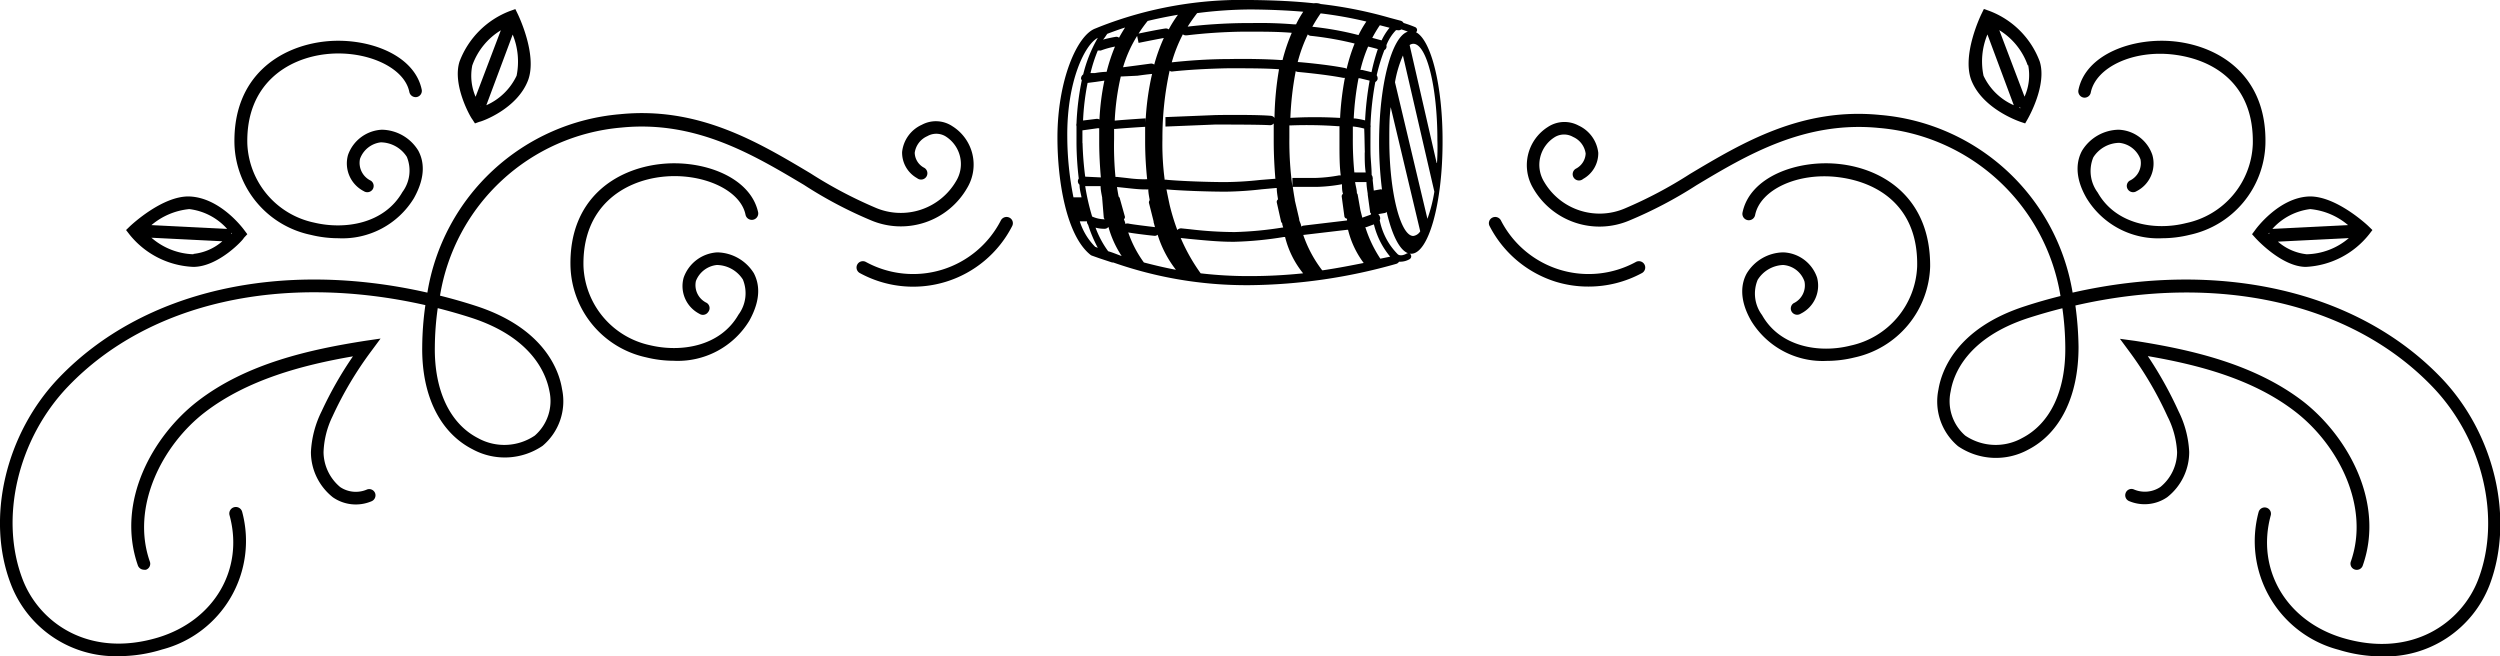<svg viewBox="0 0 198.12 51.99" fill="currentColor"><defs><style>.cls-1{fill:#f37f20}</style></defs><g id="Layer_2" data-name="Layer 2"><g id="Layer_1-2" data-name="Layer 1"><g id="Title_top" data-name="Title top"><path d="M193.45 29.93c-6.65-6.92-17.59-9.38-29.2-6.74A16.89 16.89 0 00149 9.11c-6.21-.62-10.92 2.2-15.08 4.68a34.19 34.19 0 01-5.16 2.73 5.09 5.09 0 01-6.39-2.11 2.58 2.58 0 01.87-3.56 1.42 1.42 0 011.42 0 1.69 1.69 0 011 1.32 1.42 1.42 0 01-.74 1.18.5.5 0 10.54.83 2.33 2.33 0 001.2-2.07 2.71 2.71 0 00-1.56-2.16 2.37 2.37 0 00-2.43.11 3.58 3.58 0 00-1.18 4.84 6.06 6.06 0 007.62 2.58 34 34 0 005.33-2.8c4-2.4 8.59-5.12 14.46-4.54a15.92 15.92 0 0114.39 13.32c-.92.23-1.84.49-2.76.79-5.55 1.77-6.68 5.21-6.91 6.61a4.63 4.63 0 001.55 4.5 5.33 5.33 0 005.55.28c2.57-1.32 4-4.28 4-8.13a26.33 26.33 0 00-.25-3.3c11.28-2.59 21.89-.24 28.3 6.44 4 4.16 5.48 10.46 3.61 15.31-1.31 3.38-5.23 6.25-10.77 4.58-4.44-1.35-6.82-5.42-5.66-9.69a.5.5 0 00-.35-.62.5.5 0 00-.61.35 8.89 8.89 0 006.33 10.91 11.69 11.69 0 003.43.53 8.86 8.86 0 008.56-5.7c1.96-5.23.39-11.96-3.86-16.39zm-33.21 4.79a4.31 4.31 0 01-4.5-.2 3.62 3.62 0 01-1.15-3.52c.2-1.22 1.2-4.21 6.22-5.82.88-.28 1.75-.53 2.63-.75a22.93 22.93 0 01.23 3.07c.04 3.5-1.21 6.08-3.43 7.22z" class="cls-1"/><path d="M170.21 28.22c4 .69 8.35 1.81 11.72 4.43s5.9 7.48 4.37 11.85a.49.49 0 00.3.63.5.5 0 00.64-.3c1.77-5-1.19-10.25-4.7-13-3.89-3-8.94-4.13-13.36-4.82l-1.18-.16.74 1a28.33 28.33 0 013.03 5.15 7 7 0 01.76 2.83 3.59 3.59 0 01-1.32 2.76 2.21 2.21 0 01-2.12.19.49.49 0 00-.64.3.5.5 0 00.3.64 3.16 3.16 0 003-.32 4.55 4.55 0 001.74-3.58 8.06 8.06 0 00-.85-3.24 30.62 30.62 0 00-2.43-4.36zM145.78 13c-3.33-.37-7.11 1-7.69 3.85a.5.5 0 001 .19c.4-2 3.36-3.4 6.59-3s6.36 2.39 6.25 7.1a6.69 6.69 0 01-5.29 6.25c-2.45.62-5.58.11-7-2.42a2.85 2.85 0 01-.35-2.79 2.49 2.49 0 012.02-1.18 1.93 1.93 0 011.69 1.3 1.56 1.56 0 01-.86 1.73.5.5 0 00-.14.69.51.51 0 00.7.14A2.48 2.48 0 00144 22a2.94 2.94 0 00-2.68-2 3.45 3.45 0 00-2.89 1.66c-.41.73-.67 2 .35 3.77a6.64 6.64 0 006 3.17 9.17 9.17 0 002.18-.27 7.61 7.61 0 006-7.2c.04-5.4-3.65-7.74-7.18-8.13zM168.77 14.32a.49.49 0 00-.14.69.5.5 0 00.69.14 2.46 2.46 0 001.25-2.87 2.94 2.94 0 00-2.67-2 3.47 3.47 0 00-2.9 1.66c-.4.73-.67 2 .36 3.77a6.63 6.63 0 006 3.17 9.15 9.15 0 002.17-.27 7.6 7.6 0 006-7.2c.13-5.38-3.6-7.72-7.14-8.12-3.33-.37-7.11 1-7.68 3.85a.51.51 0 00.39.59.5.5 0 00.59-.4c.41-2 3.36-3.4 6.59-3s6.36 2.39 6.25 7.1a6.66 6.66 0 01-5.29 6.25c-2.45.62-5.57.11-7-2.42a2.85 2.85 0 01-.35-2.79 2.48 2.48 0 012.06-1.15 2 2 0 011.68 1.31 1.54 1.54 0 01-.86 1.69zM178.71 18.24l-.24.32.27.3c.09.1 2.1 2.29 4 2.29a6.83 6.83 0 005-2.57l.27-.35-.32-.31c-.1-.1-2.59-2.42-4.71-2.35-2.39.1-4.2 2.56-4.27 2.67zm4.09 1.91a4.16 4.16 0 01-2.28-1l5.62-.28a5.32 5.32 0 01-3.34 1.28zm.28-3.58a5.41 5.41 0 013 1.27l-6 .3a4.83 4.83 0 013-1.57zm-3.25 1.87v.11l-.06-.05zM160.1 9.65l.39.13.2-.35c.06-.11 1.55-2.7.95-4.57a6.84 6.84 0 00-4-4l-.42-.15-.2.41c-.06.13-1.54 3.2-.81 5.2.88 2.31 3.79 3.29 3.89 3.33zm-.1-1.14h.1v.08zm.73-3.34a4.14 4.14 0 01-.29 2.49l-2-5.27a5.35 5.35 0 012.25 2.78zm-3.23-2.44l2.09 5.61a4.75 4.75 0 01-2.4-2.34 5.57 5.57 0 01.31-3.27zM76.66 14.87A3.59 3.59 0 0075.47 10a2.35 2.35 0 00-2.42-.11 2.67 2.67 0 00-1.56 2.16 2.32 2.32 0 001.19 2.07.5.5 0 10.55-.83 1.38 1.38 0 01-.74-1.18 1.69 1.69 0 011-1.32 1.42 1.42 0 011.42 0 2.59 2.59 0 01.86 3.56 5.07 5.07 0 01-6.39 2.11 34.67 34.67 0 01-5.16-2.73c-4.16-2.48-8.87-5.3-15.08-4.68a16.91 16.91 0 00-15.27 14.14c-11.6-2.64-22.54-.19-29.19 6.74C.43 34.36-1.14 41.09.86 46.29A8.88 8.88 0 009.42 52a11.64 11.64 0 003.43-.53 8.89 8.89 0 006.34-10.91.5.5 0 00-1 .27c1.17 4.27-1.21 8.34-5.66 9.69C7 52.18 3.1 49.31 1.8 45.93c-1.87-4.85-.39-11.15 3.6-15.31 6.41-6.68 17-9 28.31-6.44a24.57 24.57 0 00-.25 3.3c-.05 3.85 1.4 6.81 4 8.13a5.33 5.33 0 005.54-.28 4.62 4.62 0 001.54-4.5c-.22-1.4-1.36-4.84-6.9-6.61-.93-.3-1.85-.56-2.77-.79a15.94 15.94 0 0114.37-13.32c5.88-.59 10.44 2.14 14.47 4.54a33.44 33.44 0 005.29 2.8 6.06 6.06 0 007.66-2.58zm-39.35 10.3c5 1.61 6 4.61 6.23 5.82a3.63 3.63 0 01-1.16 3.53 4.31 4.31 0 01-4.5.2c-2.22-1.14-3.47-3.77-3.42-7.23a22.93 22.93 0 01.23-3.07c.87.22 1.75.47 2.62.75z" class="cls-1"/><path d="M29.42 27.83l.74-1L29 27c-4.43.69-9.48 1.8-13.37 4.82-3.5 2.72-6.47 7.93-4.7 13a.52.52 0 00.48.33.45.45 0 00.16 0 .5.5 0 00.31-.63c-1.54-4.37 1-9.27 4.36-11.85s7.73-3.74 11.73-4.43a29.73 29.73 0 00-2.48 4.35 8.11 8.11 0 00-.85 3.24 4.58 4.58 0 001.74 3.58 3.19 3.19 0 003.05.32.51.51 0 00.3-.64.5.5 0 00-.64-.3 2.23 2.23 0 01-2.13-.19 3.66 3.66 0 01-1.32-2.76 7 7 0 01.71-2.84 28.56 28.56 0 013.07-5.17zM56.85 20a3 3 0 00-2.67 2 2.47 2.47 0 001.25 2.87.5.5 0 00.69-.14A.49.49 0 0056 24a1.55 1.55 0 01-.85-1.73A2 2 0 0156.81 21a2.49 2.49 0 012.06 1.15 2.85 2.85 0 01-.35 2.79c-1.45 2.53-4.57 3-7 2.42a6.68 6.68 0 01-5.28-6.25c-.11-4.71 3.15-6.76 6.25-7.1s6.18 1 6.59 3a.5.5 0 001-.19c-.62-2.82-4.41-4.19-7.73-3.82-3.54.39-7.27 2.73-7.14 8.12a7.61 7.61 0 006 7.2 9.15 9.15 0 002.17.27 6.63 6.63 0 006-3.17c1-1.8.76-3 .36-3.77A3.49 3.49 0 0056.85 20zM24.62 18.61a9.17 9.17 0 002.18.27 6.64 6.64 0 006-3.17c1-1.79.76-3 .35-3.77a3.45 3.45 0 00-2.89-1.66 3 3 0 00-2.68 2 2.47 2.47 0 001.25 2.87.51.51 0 00.7-.14.5.5 0 00-.14-.69 1.56 1.56 0 01-.86-1.73 2 2 0 011.65-1.31 2.49 2.49 0 012.06 1.15 2.85 2.85 0 01-.35 2.79c-1.45 2.53-4.58 3-7 2.42a6.67 6.67 0 01-5.29-6.25c-.11-4.71 3.16-6.76 6.25-7.1s6.19 1 6.59 3a.51.51 0 00.59.4.5.5 0 00.39-.59c-.59-2.84-4.42-4.18-7.7-3.81-3.53.4-7.26 2.74-7.14 8.12a7.6 7.6 0 006.04 7.2zM15.32 21.15c2 0 4-2.19 4-2.29l.28-.3-.24-.32c-.08-.11-1.89-2.57-4.34-2.67-2.13-.07-4.6 2.25-4.71 2.35l-.32.31.27.35a6.85 6.85 0 005.06 2.57zm0-1A5.33 5.33 0 0112 18.84l5.62.28a4.13 4.13 0 01-2.28 1zm3-1.6v-.11l.05.06zm-.32-.41l-6-.3a5.45 5.45 0 013-1.27 4.8 4.8 0 013 1.57zM37.64 9.78l.36-.13c.12 0 3-1 3.86-3.32.72-2-.76-5.07-.82-5.2l-.2-.41-.42.15a6.89 6.89 0 00-4 4c-.6 1.87.89 4.46 1 4.57zm.42-1.31h.11-.07s-.03.03-.04 0zM40.94 6a4.8 4.8 0 01-2.4 2.34l2.09-5.6A5.65 5.65 0 0140.94 6zm-3.51-.82a5.36 5.36 0 012.26-2.78l-2 5.27a4.22 4.22 0 01-.26-2.5zM80 17.25a.51.51 0 00-.68.21 7.81 7.81 0 01-10.7 3.3.5.5 0 00-.48.88 8.81 8.81 0 0012.07-3.72.49.49 0 00-.21-.67zM129.64 20.76a7.81 7.81 0 01-10.7-3.3.51.51 0 00-.68-.21.49.49 0 00-.21.67 8.87 8.87 0 005.25 4.41 8.73 8.73 0 002.59.38 8.86 8.86 0 004.23-1.07.5.5 0 10-.48-.88zM112.21 2.55a.16.16 0 00.07-.07.25.25 0 00-.13-.33 9.09 9.09 0 00-.92-.33.37.37 0 00-.24-.18l-.86-.23a33.5 33.5 0 00-5.46-1.09 1.09 1.09 0 00-.55-.06c-1.39-.15-3-.24-5-.26a30.84 30.84 0 00-12 2.13l-.32.13c-1.46.54-3 4.15-3 8.64 0 3.49.72 7.76 2.6 9.28a.41.41 0 00.11.07l.62.22 1 .33a.32.32 0 00.09 0 31.83 31.83 0 0010.66 1.8H99a43.91 43.91 0 0011.65-1.69.38.38 0 00.22-.17h.13a1.46 1.46 0 00.72-.21.26.26 0 00.08-.35.26.26 0 00-.34-.08c-.11.07-.47.23-.69.05a5.28 5.28 0 01-1.43-2.7.34.34 0 000-.31.35.35 0 00-.12-.17l.52-.09a.26.26 0 00.15-.09c.46 2 1.16 3.32 1.94 3.32 1.38 0 2.49-4 2.49-8.85.02-4.42-.9-8.09-2.11-8.71zm.91 14.79l-2.57-10.82a8.88 8.88 0 01.63-2.12l2.49 10.79a11.72 11.72 0 01-.55 2.15zm-3-15.14a4.67 4.67 0 00-.63 1l-.74-.2a10.77 10.77 0 01.6-1l.58.15zm-1.54 14.62s0 .05.05.08 0 .07 0 .11l-.67.24-.15-.59-.22-1.25a.33.33 0 00-.06-.1c0-.29-.1-.57-.14-.88h.9c0 .31.06.63.1.92v.08zm.81 3.68a9.86 9.86 0 01-1.19-2.5h.08l.6-.22a6.25 6.25 0 001.29 2.56zm-4.61.92a9.81 9.81 0 01-1.5-2.8l3.48-.41h.07a7.22 7.22 0 001.24 2.63c-.82.16-1.95.39-3.24.58zm-14.13-.62a9 9 0 01-1.24-2.38c.54.1 2 .27 2.11.27a.34.34 0 00.22-.09 8.68 8.68 0 001.45 2.78c-.91-.17-1.77-.38-2.54-.58zm-2.83-.89a7.51 7.51 0 01-1-1.87 2.6 2.6 0 00.73.09.36.36 0 00.29-.15 8.12 8.12 0 001.05 2.31c-.37-.13-.74-.29-1.07-.38zm-.07-17.23c.37-.14.85-.32 1.41-.5-.14.22-.3.48-.48.81a.32.32 0 00-.27-.07s-.49.08-1 .22c.14-.14.24-.33.34-.46zm5.6-1.51a9.65 9.65 0 00-.73 1.16.38.38 0 00-.29-.07c-.6.09-1.72.32-2.1.4q.34-.53.72-1c.71-.17 1.51-.34 2.4-.49zM94 2.8h.06a42.71 42.71 0 014.35-.29h.66c1.14 0 2.21 0 3.3.09a14.2 14.2 0 00-.73 2.16.28.28 0 00-.13 0c-1.07-.08-2.76-.11-4.13-.08-1.68 0-3.32.13-4.52.26a11.66 11.66 0 01.88-2.22.35.35 0 00.26.08zm14.28-1.09a8.38 8.38 0 00-.62 1.07 24.78 24.78 0 00-3.66-.66 12 12 0 01.66-1.06 31.78 31.78 0 013.63.65zm-4.65 1a.34.34 0 00.25.13 25.34 25.34 0 013.47.61 13.88 13.88 0 00-.63 2 .59.59 0 00-.14-.06c-1.41-.28-3.58-.47-3.67-.47h-.07a11.89 11.89 0 01.8-2.19zm4.52 9.36c0 .56 0 1.09.08 1.6h-.77a.33.33 0 00-.13 0 26.23 26.23 0 01-.12-2.76v-.88h.06a5.67 5.67 0 01.84.16c.03.68.03 1.27.05 1.9zm-21.6 5.09a17.47 17.47 0 01-.55-2.41H87.22c0 .33.08.64.13.94a.15.15 0 000 .07l.12 1.47a.28.28 0 00.08.15 2.52 2.52 0 01-.93-.19zm-.77-5.83v-1l1.22-.17a.35.35 0 00.11 0v1.12c0 1 .06 1.94.13 2.78L86 14a25.86 25.86 0 01-.21-2.65zm4.33-8.51l.12.58s1.27-.26 2-.39a14 14 0 00-.76 2.11.39.39 0 00-.28-.08L90 5.2l-1 .13a10 10 0 011.12-2.49zM88.29 11v-.78h.08c.77-.07 2.18-.16 2.38-.17v1.16c0 1.12.07 2.12.16 3a.26.26 0 00-.15 0 11 11 0 01-1.43-.1l-.82-.09h-.11a25 25 0 01-.11-3.02zm.53-4.94h.08L90.14 6c.44-.06.89-.12 1.16-.14a21 21 0 00-.52 3.89v-.37s-1.6.1-2.44.18a19.59 19.59 0 01.48-3.5zm.36 11.69c0-.12-.07-.25-.11-.38a.22.22 0 00.08-.19l-.4-1.43a.27.27 0 00-.1-.17c-.05-.25-.09-.5-.13-.76l.76.08c.55.06 1 .11 1.39.11h.16A.39.39 0 0091 15c0 .3.07.59.11.86a.31.31 0 00-.06.21l.37 1.47v.06l.11.4c-.59-.07-1.75-.21-2.09-.28a.35.35 0 00-.26.03zM92.12 11a24.89 24.89 0 01.57-5.4.28.28 0 00.17.07c1.18-.13 2.82-.23 4.5-.26 1.32 0 3 0 4 .08a25 25 0 00-.36 3.86.36.36 0 00-.27-.17c-.94-.09-3.44-.08-4.43-.06l-3.94.16v.75l3.92-.16c1 0 3.46 0 4.34.05a.37.37 0 00.32-.14v1.39c0 1.12.06 2.12.13 3H101l-1.12.09a27.45 27.45 0 01-2.76.17c-1.43 0-3.56-.08-4.64-.18a.37.37 0 00-.18 0 21.38 21.38 0 01-.18-3.25zm10.57-5.36a.35.35 0 00.17.06s2.22.2 3.58.47h.14a23 23 0 00-.38 3.17h-.08a34.84 34.84 0 00-3.86 0 24.23 24.23 0 01.43-3.73zm-.51 5.3v-1h.07A34.45 34.45 0 01106 10h.15v1.28c0 1 0 1.83.1 2.62h-.14a12 12 0 01-1.84.2h-1.85v.69a26.57 26.57 0 01-.24-3.88zM87 4a.35.35 0 00.11 0 .32.32 0 00.14 0 6.87 6.87 0 011.11-.31 13.94 13.94 0 00-.66 2 6.36 6.36 0 00-.93.1h-.35A11.87 11.87 0 0187 4zm-.8 2.57l.63-.08.69-.1a19.53 19.53 0 00-.39 3.08.39.39 0 00-.24-.05l-1.06.13a19.52 19.52 0 01.36-2.98zm7.1 11.66a17.14 17.14 0 01-.61-2l-.07-.33c-.06-.29-.12-.58-.18-.89 1.11.1 3.26.18 4.71.18A28 28 0 00100 15l1.11-.1h.07c0 .31.06.62.1.9a.25.25 0 00-.1.23l.34 1.52a.21.21 0 00.09.13c0 .12.05.23.08.35h-.05a28.35 28.35 0 01-3.78.36 30.54 30.54 0 01-3.53-.22l-.68-.07a.39.39 0 00-.35.13zm9.31-2.36v-.06c-.06-.32-.11-.65-.16-1h1.9a12.76 12.76 0 002-.21c0 .27 0 .52.08.76a.24.24 0 00-.1.23l.21 1.56a.22.22 0 00.21.18v.14l-3.45.41a.37.37 0 00-.18.08c0-.17-.11-.35-.16-.53v-.07zm5.57-6.33a6.4 6.4 0 00-.78-.15h-.12a22.54 22.54 0 01.38-3.19.31.31 0 00.1 0l.78.19a24.92 24.92 0 00-.36 3.15zm.51-3.82l-.75-.18h-.13a11.14 11.14 0 01.61-1.85s.31.07.77.2a15.43 15.43 0 00-.5 1.83zM103.28.93a7.82 7.82 0 00-.57 1h-.16a33.27 33.27 0 00-3.47-.1h-.66a43 43 0 00-4.3.28c.24-.38.49-.73.75-1.07a34.11 34.11 0 014.22-.29c1.61.01 2.99.08 4.19.18zM87 3a11 11 0 00-1.16 2.9.4.4 0 00-.17.35.6.6 0 00.06.11 21.14 21.14 0 00-.42 3.43.39.39 0 000 .21v1.36a25.16 25.16 0 00.18 2.79.38.38 0 00-.07.21.37.37 0 00.13.28c0 .35.1.69.16 1h-.64a24.83 24.83 0 01-.49-4.8C84.54 6.39 86 3.5 87 3zm-1.43 14.54h.57a.37.37 0 00.09.27 10.64 10.64 0 00.77 1.83l-.21-.08a5 5 0 01-1.22-2.02zM99 21.88h-.14a32.49 32.49 0 01-3.71-.22 14.56 14.56 0 01-1.58-2.8l.65.07c1.05.1 2.33.23 3.39.23h.24a28.16 28.16 0 003.9-.38.24.24 0 00.09 0 7.37 7.37 0 001.43 2.88 40.48 40.48 0 01-4.27.22zM109.43 15l-.56.1-.09-.85a.35.35 0 000-.18.36.36 0 00-.08-.2c0-.6-.08-1.2-.09-1.77s0-1.37 0-2a.41.41 0 000-.19 23.43 23.43 0 01.38-3.41.4.4 0 00.18-.22.42.42 0 00-.07-.31 14 14 0 01.61-2 .32.32 0 00.16-.2.41.41 0 000-.19 3.63 3.63 0 01.76-1.19h.11a.38.38 0 00.31-.06 4.56 4.56 0 01.52.18c-1.27.38-2.28 4.17-2.28 8.81a30.39 30.39 0 00.23 3.71.23.23 0 00-.09-.03zm2.57 3.7c-1 0-1.9-3.41-1.9-7.62 0-.91 0-1.78.11-2.59l2.34 9.84a.77.77 0 01-.55.37zm1.85-5.79l-2.14-9.34a.53.53 0 01.29-.1c1.06 0 1.91 3.41 1.91 7.61q.03.92-.03 1.83z" class="cls-1"/></g></g></g></svg>